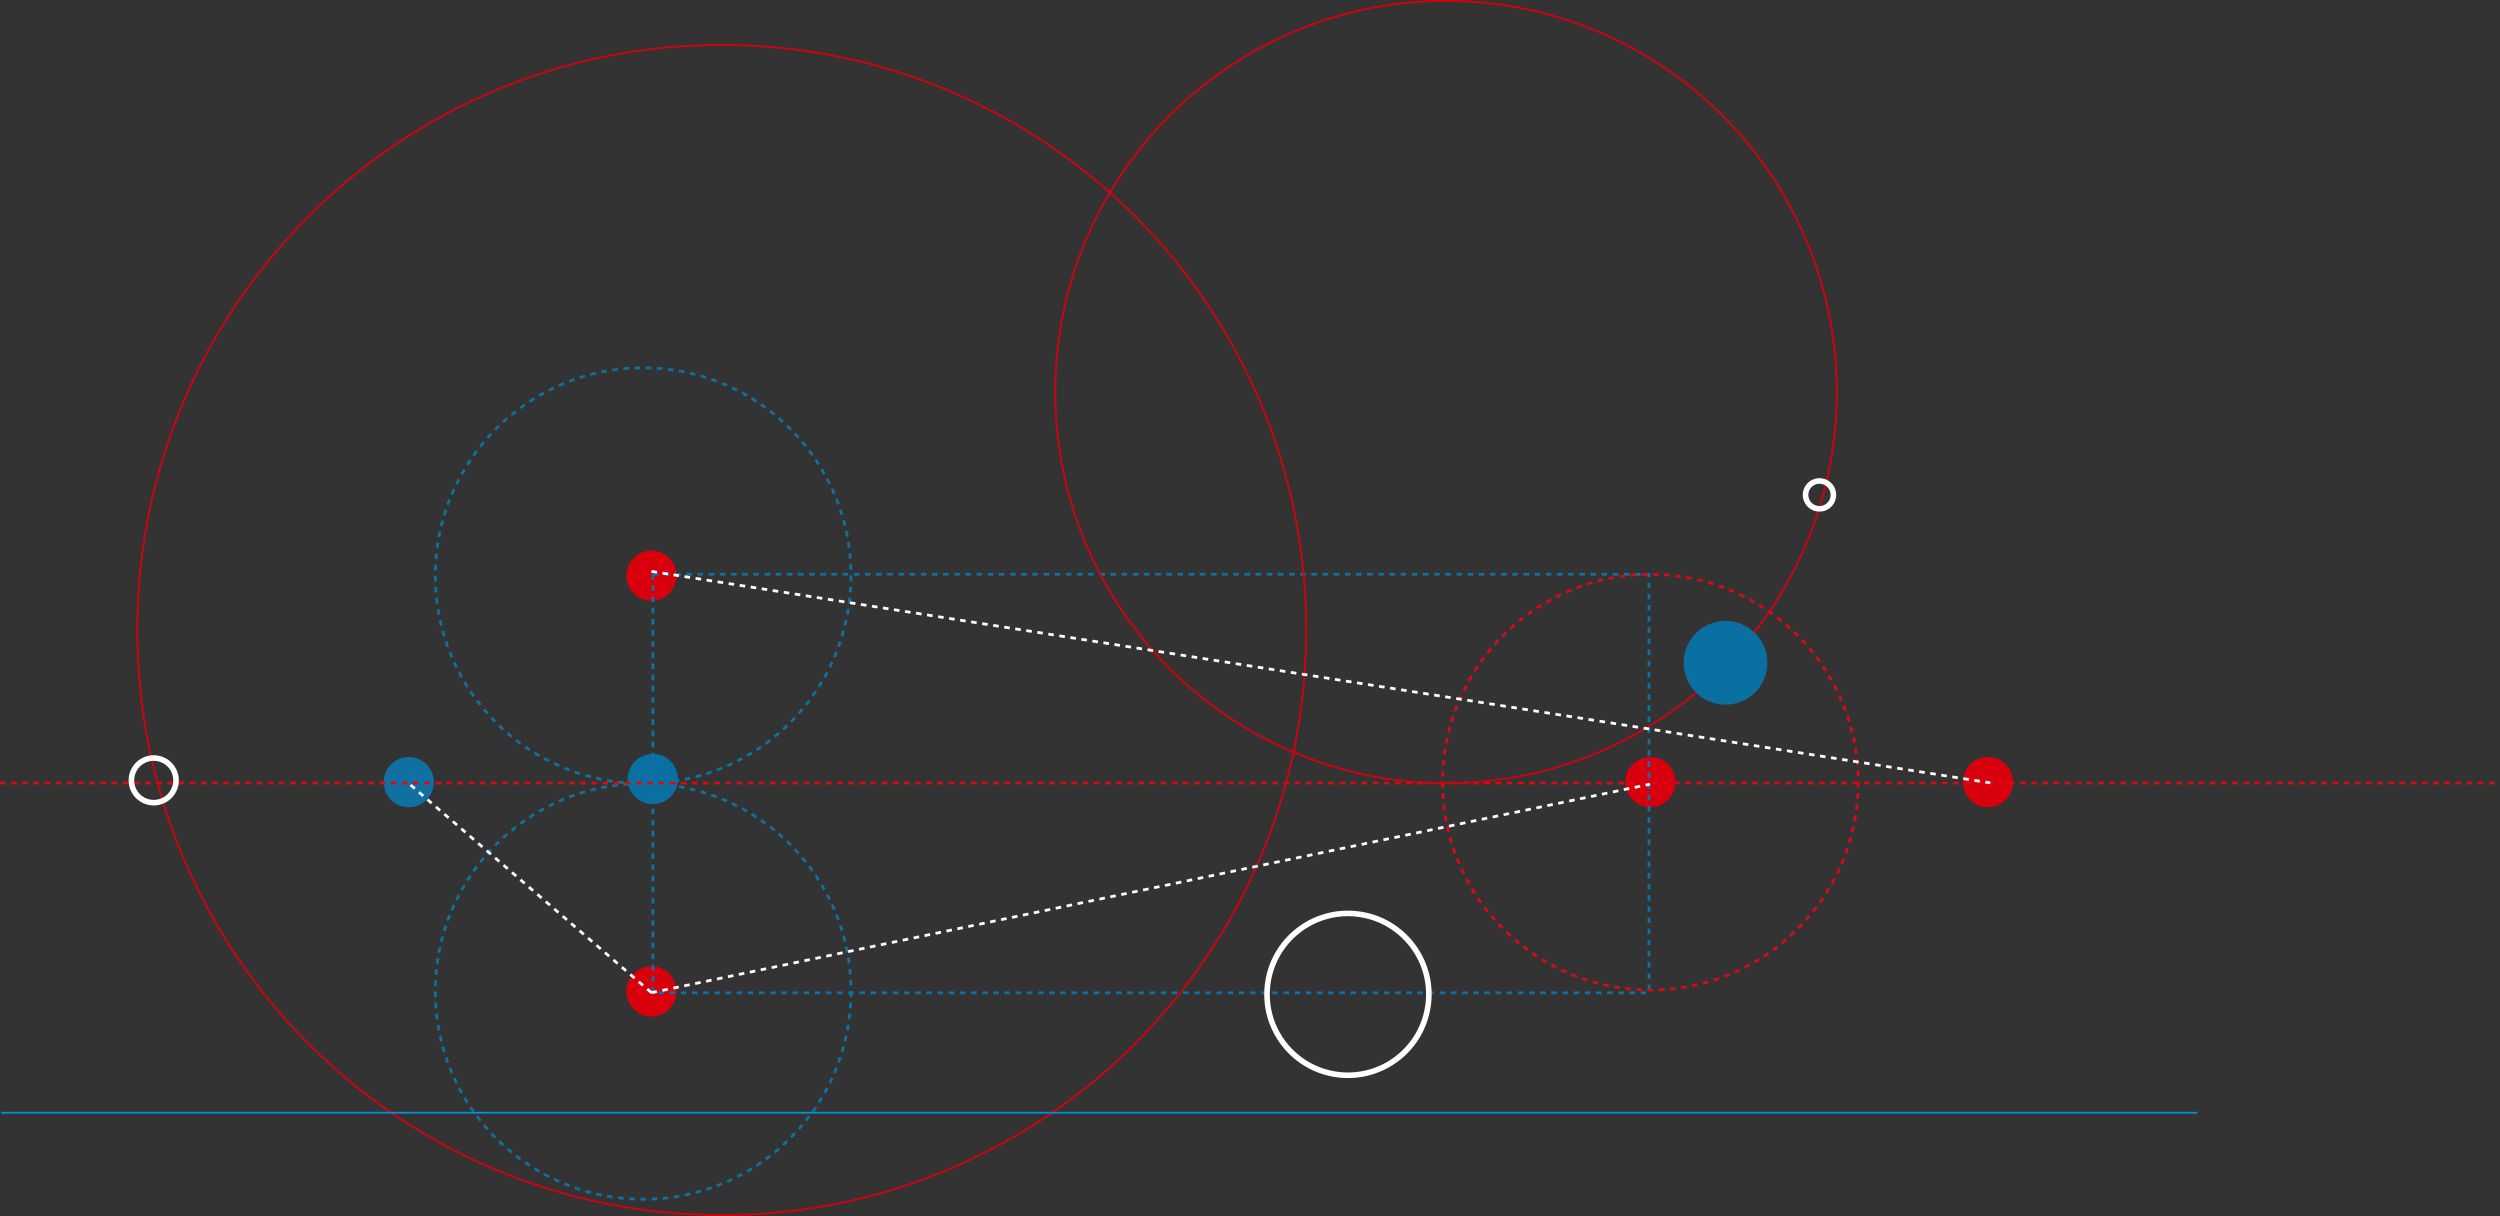 <svg xmlns="http://www.w3.org/2000/svg" width="896" height="435.811" viewBox="0 0 896 435.811">
  <rect x="0" y="0" width="896" height="435.811" fill="#333333" stroke="none"/>
  <g id="site-dev-bg" transform="translate(-209.5 -320.682)">
    <circle id="Ellipse_38" data-name="Ellipse 38" cx="9" cy="9" r="9" transform="translate(438.495 588.155) rotate(22)" fill="#0970a1"/>
    <circle id="Ellipse_34" data-name="Ellipse 34" cx="9" cy="9" r="9" transform="translate(913 592)" fill="#d9000d"/>
    <circle id="Ellipse_70" data-name="Ellipse 70" cx="9" cy="9" r="9" transform="translate(347 592)" fill="#0f70a1"/>
    <circle id="Ellipse_73" data-name="Ellipse 73" cx="9" cy="9" r="9" transform="translate(792 592)" fill="#d9000d"/>
    <circle id="Ellipse_71" data-name="Ellipse 71" cx="9" cy="9" r="9" transform="translate(434 667)" fill="#d9000d"/>
    <circle id="Ellipse_72" data-name="Ellipse 72" cx="9" cy="9" r="9" transform="translate(434 518)" fill="#d9000d"/>
    <g id="Rectangle_54" data-name="Rectangle 54" transform="translate(443 526)" fill="none" stroke="#0f70a1" stroke-width="1" stroke-dasharray="2">
      <rect width="358" height="151" stroke="none"/>
      <rect x="0.5" y="0.5" width="357" height="150" fill="none"/>
    </g>
    <g id="Ellipse_67" data-name="Ellipse 67" transform="translate(365 452)" fill="none" stroke="#0f70a1" stroke-width="1" stroke-dasharray="2">
      <circle cx="75" cy="75" r="75" stroke="none"/>
      <circle cx="75" cy="75" r="74.5" fill="none"/>
    </g>
    <g id="Ellipse_69" data-name="Ellipse 69" transform="translate(726 526)" fill="none" stroke="#d90915" stroke-width="1" stroke-dasharray="2">
      <circle cx="75" cy="75" r="75" stroke="none"/>
      <circle cx="75" cy="75" r="74.5" fill="none"/>
    </g>
    <g id="Ellipse_68" data-name="Ellipse 68" transform="translate(365 601)" fill="none" stroke="#0f70a1" stroke-width="1" stroke-dasharray="2">
      <circle cx="75" cy="75" r="75" stroke="none"/>
      <circle cx="75" cy="75" r="74.5" fill="none"/>
    </g>
    <line id="Line_189" data-name="Line 189" x2="896" transform="translate(209.5 601.336)" fill="none" stroke="#d90915" stroke-width="1" stroke-dasharray="2"/>
    <g id="Group_19" data-name="Group 19" transform="translate(1154.12 1233.175) rotate(180)">
      <path id="Path_52" data-name="Path 52" d="M1624.809,237.8c0,77.425-62.7,140.19-140.043,140.19s-140.036-62.765-140.036-140.19,62.7-140.184,140.036-140.184A140.114,140.114,0,0,1,1624.809,237.8Z" transform="translate(-1058.4 534.179)" fill="none" stroke="#d9000d" stroke-miterlimit="10" stroke-width="0.645"/>
      <path id="Path_225" data-name="Path 225" d="M1763.674,307.306c0,115.813-93.785,209.7-209.477,209.7s-209.467-93.885-209.467-209.7S1438.512,97.617,1554.2,97.617,1763.674,191.5,1763.674,307.306Z" transform="translate(-868.265 379.387)" fill="none" stroke="#d9000d" stroke-miterlimit="10" stroke-width="0.645"/>
    </g>
    <path id="Path_278" data-name="Path 278" d="M4342.278,590.717h787" transform="translate(-4132.332 128.762)" fill="none" stroke="#0092d5" stroke-width="0.65"/>
    <path id="Path_279" data-name="Path 279" d="M4575.313,567.7l357.847-74.728" transform="translate(-4132.332 108.762)" fill="none" stroke="#fff" stroke-width="1" stroke-dasharray="2"/>
    <path id="Path_281" data-name="Path 281" d="M4575.313,567.7l479.84,75.8" transform="translate(-4132.332 -42.238)" fill="none" stroke="#fff" stroke-width="1" stroke-dasharray="2"/>
    <path id="Path_280" data-name="Path 280" d="M4575.313,567.7l-86.931-74.954" transform="translate(-4132.332 108.762)" fill="none" stroke="#fff" stroke-width="1" stroke-dasharray="2"/>
    <circle id="Ellipse_74" data-name="Ellipse 74" cx="15" cy="15" r="15" transform="matrix(-0.966, 0.259, -0.259, -0.966, 846.301, 568.834)" fill="#0970a1"/>
    <g id="Ellipse_75" data-name="Ellipse 75" transform="translate(259.621 588.645) rotate(22)" fill="none" stroke="#fff" stroke-width="2">
      <circle cx="9" cy="9" r="9" stroke="none"/>
      <circle cx="9" cy="9" r="8" fill="none"/>
    </g>
    <g id="Ellipse_77" data-name="Ellipse 77" transform="translate(718.721 710.487) rotate(-173)" fill="none" stroke="#fff" stroke-width="2">
      <circle cx="30" cy="30" r="30" stroke="none"/>
      <circle cx="30" cy="30" r="29" fill="none"/>
    </g>
    <g id="Ellipse_76" data-name="Ellipse 76" transform="translate(866.824 504.741) rotate(-173)" fill="none" stroke="#fff" stroke-width="2">
      <circle cx="6" cy="6" r="6" stroke="none"/>
      <circle cx="6" cy="6" r="5" fill="none"/>
    </g>
  </g>
</svg>

